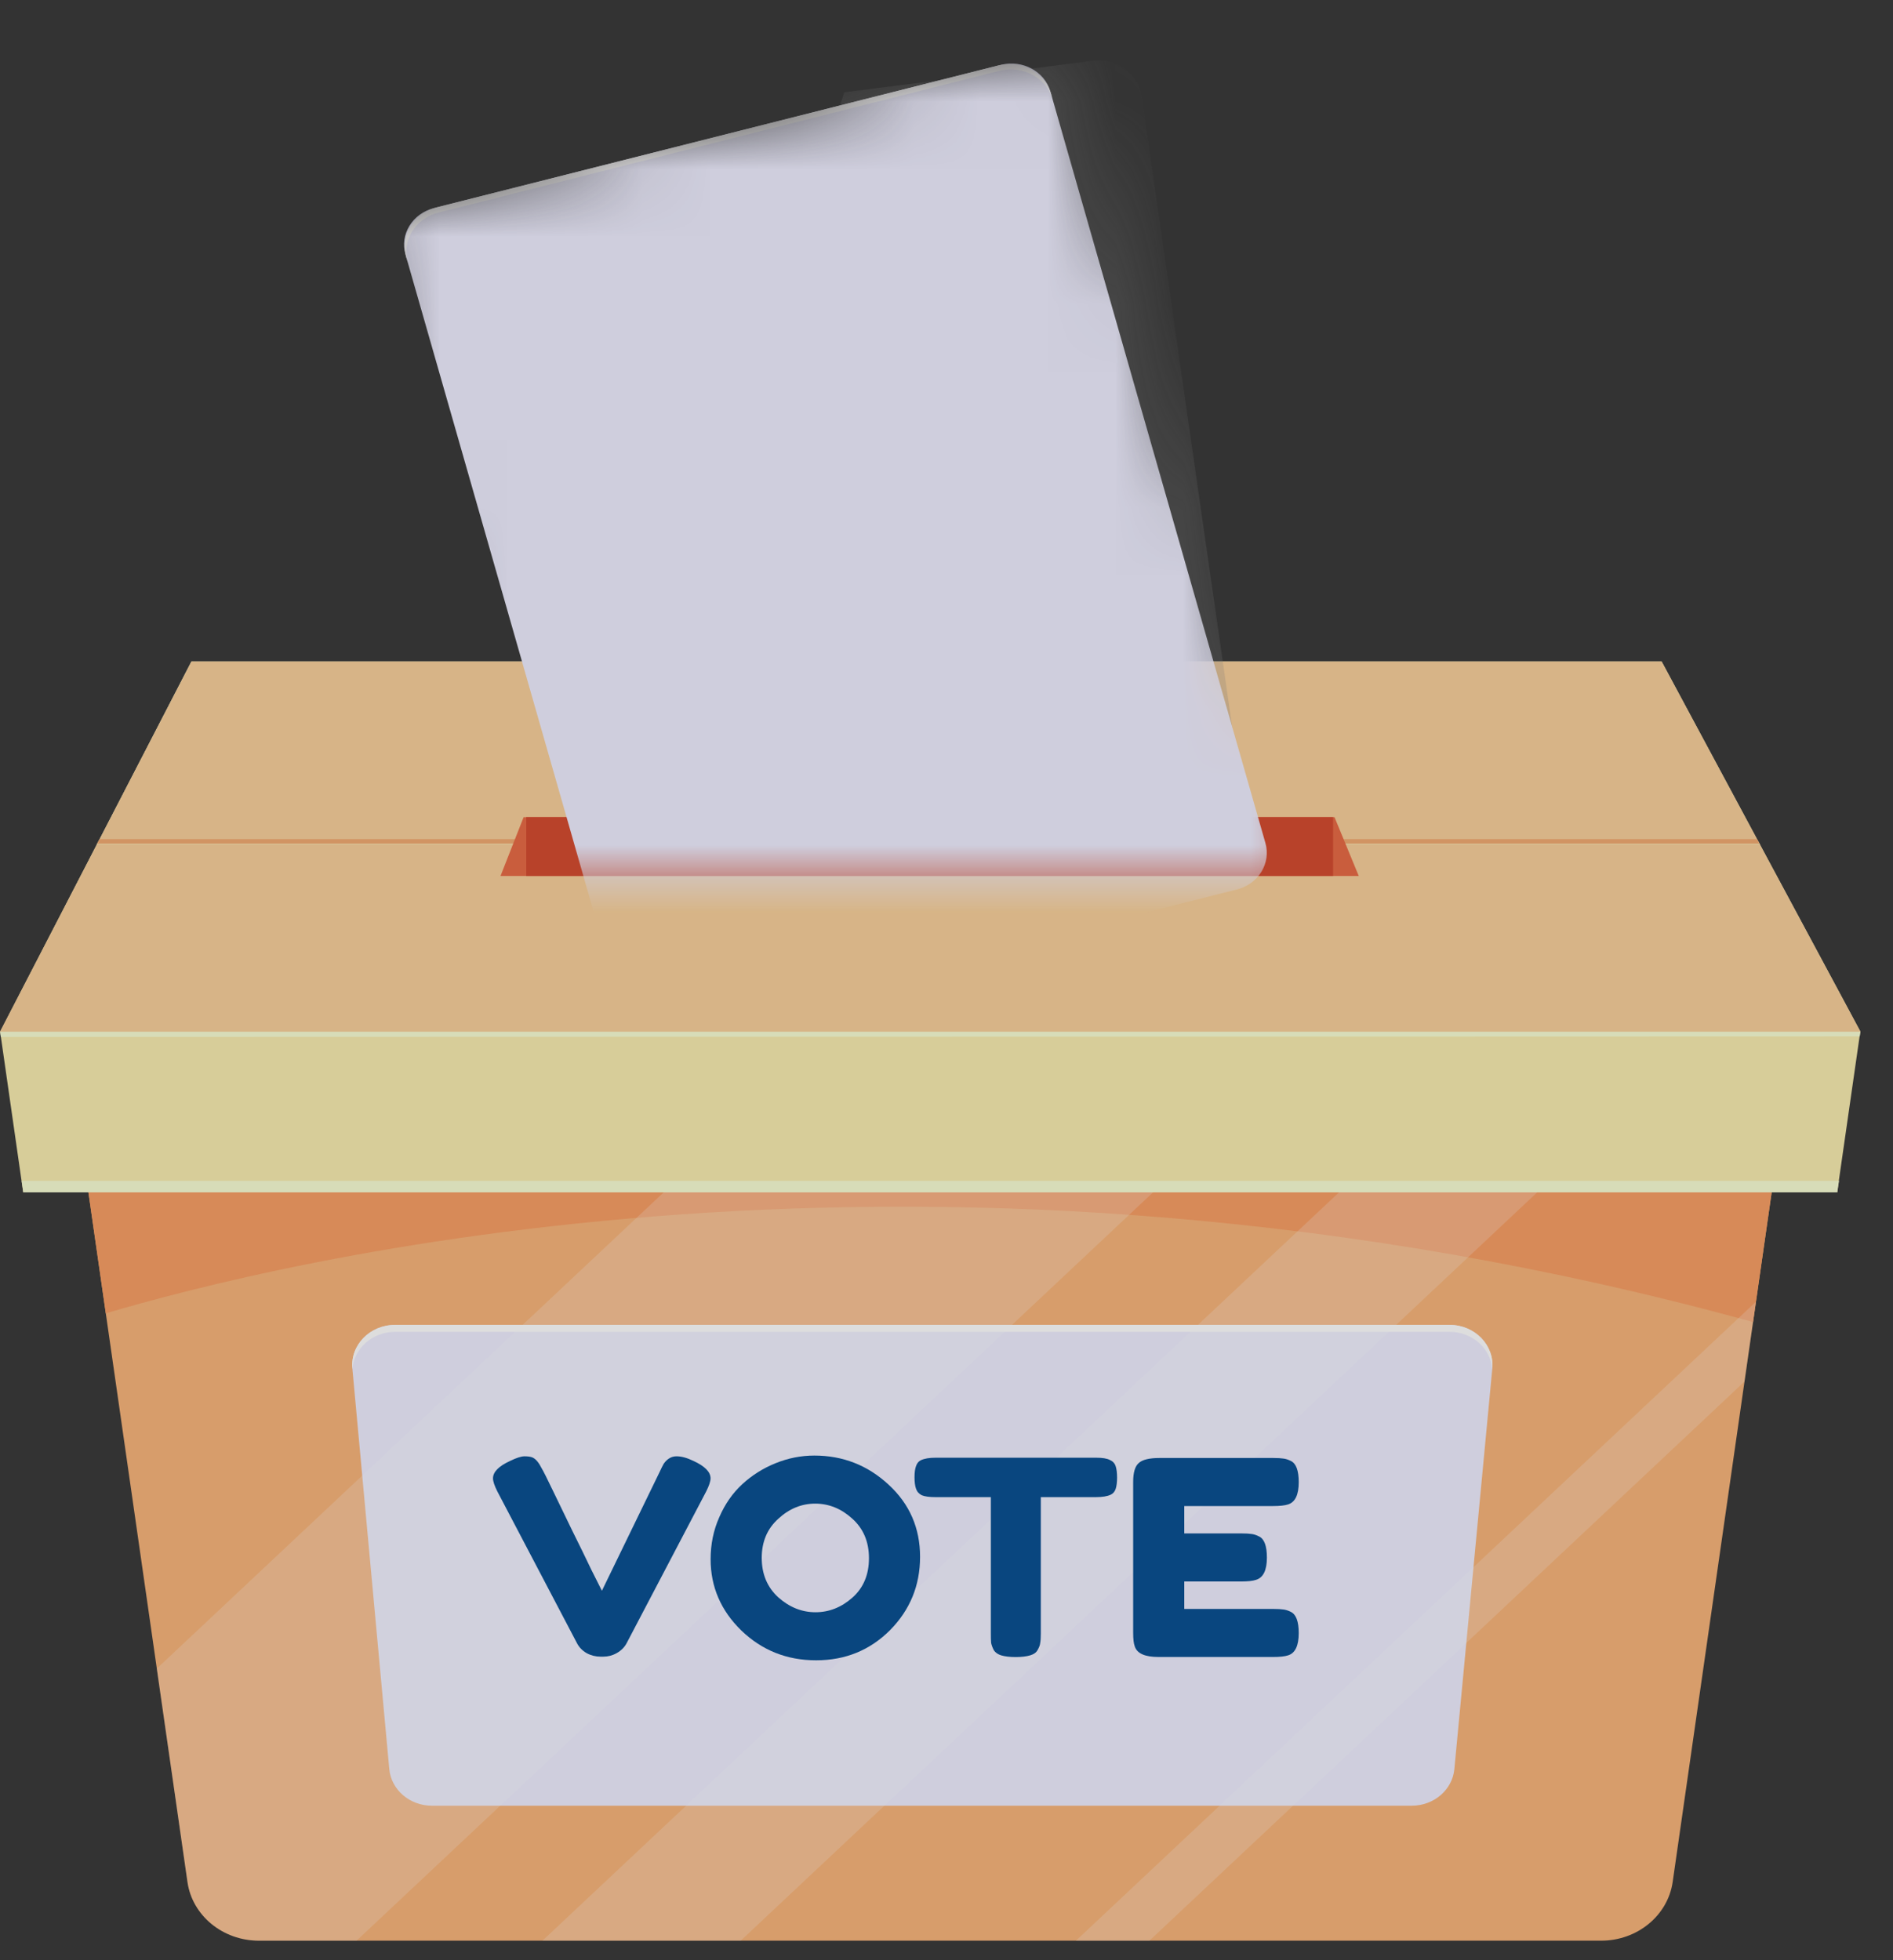 <svg width="28" height="29" viewBox="0 0 28 29" fill="none" xmlns="http://www.w3.org/2000/svg">
<rect x="0" y="0" width="28" height="29" fill="#333333" stroke="none"/>
<g opacity="0.83">
<path d="M23.683 28.711H3.831C3.296 28.711 2.844 28.34 2.773 27.843L1.075 16.018H26.438L24.741 27.843C24.669 28.34 24.217 28.711 23.683 28.711Z" fill="#F8B276"/>
<path d="M20.882 26.714H6.388C6.06 26.714 5.786 26.478 5.758 26.171L5.212 20.247C5.18 19.899 5.472 19.601 5.843 19.601H21.442C21.814 19.601 22.105 19.9 22.073 20.248L21.512 26.172C21.483 26.479 21.21 26.714 20.882 26.714Z" fill="#EEEDFF"/>
<path d="M5.213 20.251C5.238 19.948 5.508 19.704 5.843 19.704H21.442C21.777 19.704 22.047 19.948 22.072 20.251L22.073 20.248C22.105 19.9 21.814 19.601 21.442 19.601H5.843C5.472 19.601 5.18 19.899 5.212 20.247L5.213 20.251Z" fill="white"/>
<path d="M1.076 16.027L1.565 19.43C3.99 18.714 13.732 16.199 25.93 19.559L26.438 16.018H1.151L1.076 16.027Z" fill="#F89B5F"/>
<g opacity="0.2">
<path d="M25.803 20.439L25.972 19.259L15.914 28.712H17L25.803 20.439Z" fill="white"/>
<path d="M11.543 16.018L2.319 24.686L2.773 27.843C2.844 28.34 3.296 28.711 3.83 28.711H5.274L18.781 16.018H11.543Z" fill="white"/>
<path d="M24.463 16.018H21.532L8.024 28.711H10.956L24.463 16.018Z" fill="white"/>
</g>
<path d="M27.174 17.64H0.343L0.002 15.262H27.516L27.174 17.64Z" fill="#F8ECAD"/>
<path d="M0.32 17.47L0.345 17.64H27.176L27.201 17.47H0.32Z" fill="#F8FED2"/>
<path d="M24.577 9.786H2.831L0.002 15.263L0.012 15.341L27.508 15.333L27.518 15.263L24.577 9.786Z" fill="#F8FED2"/>
<path d="M24.578 9.786H2.832L0 15.263H27.519L24.578 9.786Z" fill="#F8CE97"/>
<path d="M1.429 12.498H26.035L25.998 12.431H1.463L1.429 12.498Z" fill="#F8DDA7"/>
<path d="M1.438 12.481H26.025L25.989 12.414H1.472L1.438 12.481Z" fill="#F1A76C"/>
<path d="M19.739 12.089H7.745L7.403 12.96H20.098L19.739 12.089Z" fill="#E7653E"/>
<path d="M19.718 12.089H7.784V12.96H19.718V12.089Z" fill="#D34528"/>
<path d="M17.517 23.803H18.834C18.899 23.803 18.948 23.806 18.979 23.811C19.013 23.814 19.052 23.826 19.094 23.847C19.171 23.885 19.21 23.989 19.21 24.16C19.21 24.348 19.157 24.458 19.052 24.49C19.003 24.506 18.929 24.514 18.829 24.514H17.137C16.937 24.514 16.821 24.463 16.786 24.361C16.769 24.318 16.761 24.25 16.761 24.156V21.923C16.761 21.787 16.788 21.694 16.842 21.646C16.896 21.595 16.999 21.57 17.15 21.57H18.834C18.899 21.57 18.948 21.573 18.979 21.578C19.013 21.581 19.052 21.593 19.094 21.614C19.171 21.651 19.21 21.756 19.21 21.927C19.21 22.115 19.157 22.224 19.052 22.257C19.003 22.273 18.929 22.281 18.829 22.281H17.517V22.686H18.363C18.429 22.686 18.477 22.689 18.509 22.694C18.543 22.697 18.581 22.709 18.624 22.731C18.701 22.768 18.739 22.872 18.739 23.044C18.739 23.231 18.685 23.341 18.577 23.373C18.529 23.389 18.455 23.397 18.355 23.397H17.517V23.803Z" fill="#00498E"/>
<path d="M13.839 21.566H16.216C16.307 21.566 16.374 21.577 16.416 21.599C16.459 21.617 16.488 21.648 16.502 21.691C16.516 21.734 16.523 21.79 16.523 21.86C16.523 21.929 16.516 21.985 16.502 22.028C16.488 22.069 16.463 22.097 16.429 22.113C16.378 22.137 16.305 22.149 16.211 22.149H15.395V24.169C15.395 24.231 15.392 24.276 15.386 24.306C15.384 24.335 15.371 24.37 15.348 24.41C15.328 24.448 15.291 24.474 15.237 24.49C15.183 24.506 15.111 24.515 15.023 24.515C14.935 24.515 14.864 24.506 14.809 24.49C14.758 24.474 14.721 24.448 14.698 24.41C14.678 24.37 14.666 24.335 14.66 24.306C14.657 24.273 14.656 24.227 14.656 24.165V22.149H13.835C13.744 22.149 13.677 22.139 13.634 22.121C13.591 22.099 13.563 22.067 13.549 22.024C13.534 21.981 13.527 21.925 13.527 21.856C13.527 21.786 13.534 21.731 13.549 21.691C13.563 21.648 13.587 21.619 13.621 21.603C13.673 21.578 13.745 21.566 13.839 21.566Z" fill="#00498E"/>
<path d="M12.045 21.534C12.467 21.534 12.833 21.677 13.143 21.964C13.454 22.25 13.609 22.607 13.609 23.032C13.609 23.455 13.461 23.817 13.165 24.117C12.868 24.414 12.504 24.563 12.071 24.563C11.638 24.563 11.269 24.415 10.964 24.121C10.662 23.826 10.511 23.475 10.511 23.068C10.511 22.846 10.553 22.639 10.639 22.446C10.724 22.25 10.838 22.087 10.981 21.956C11.123 21.825 11.287 21.722 11.472 21.647C11.658 21.572 11.848 21.534 12.045 21.534ZM11.267 23.048C11.267 23.287 11.348 23.481 11.511 23.631C11.676 23.778 11.86 23.852 12.062 23.852C12.264 23.852 12.447 23.779 12.609 23.635C12.772 23.49 12.853 23.296 12.853 23.052C12.853 22.809 12.77 22.613 12.605 22.466C12.443 22.319 12.26 22.245 12.058 22.245C11.856 22.245 11.673 22.32 11.511 22.47C11.348 22.617 11.267 22.81 11.267 23.048Z" fill="#00498E"/>
<path d="M10.258 21.614C10.426 21.691 10.51 21.777 10.51 21.871C10.51 21.914 10.489 21.978 10.446 22.064L9.267 24.313C9.235 24.372 9.187 24.42 9.121 24.457C9.059 24.492 8.993 24.509 8.925 24.509H8.882C8.811 24.509 8.742 24.492 8.677 24.457C8.614 24.42 8.567 24.372 8.536 24.313L7.356 22.064C7.313 21.978 7.292 21.914 7.292 21.871C7.292 21.777 7.376 21.691 7.544 21.614C7.638 21.568 7.709 21.545 7.758 21.545C7.809 21.545 7.848 21.551 7.873 21.561C7.899 21.572 7.923 21.591 7.946 21.618C7.972 21.65 7.994 21.686 8.014 21.726C8.037 21.764 8.093 21.875 8.181 22.059C8.269 22.242 8.363 22.436 8.463 22.642C8.566 22.848 8.661 23.044 8.749 23.228C8.841 23.41 8.892 23.512 8.903 23.534L9.758 21.774C9.781 21.724 9.801 21.683 9.818 21.654C9.869 21.582 9.932 21.545 10.006 21.545C10.08 21.545 10.164 21.568 10.258 21.614Z" fill="#00498E"/>
<mask id="mask0_331_43" style="mask-type:luminance" maskUnits="userSpaceOnUse" x="5" y="0" width="15" height="14">
<path d="M15.782 0.517L5.161 3.076L6.949 13.01H19.644L15.782 0.517Z" fill="white"/>
</mask>
<g mask="url(#mask0_331_43)">
<path opacity="0.28" d="M16.165 0.899L12.488 1.365C11.731 3.676 11.26 6.066 11.09 8.489C11.067 8.824 11.332 9.163 11.675 9.246C13.862 9.771 16.048 10.296 18.235 10.822L16.885 1.416C16.838 1.086 16.515 0.855 16.165 0.899Z" fill="#878787"/>
<path d="M18.296 13.159L9.911 15.278C9.592 15.358 9.264 15.181 9.179 14.881L5.998 3.766C5.912 3.466 6.101 3.158 6.42 3.078L14.805 0.959C15.123 0.878 15.451 1.056 15.537 1.355L18.717 12.471C18.803 12.77 18.614 13.079 18.296 13.159Z" fill="#EEEDFF"/>
<path d="M14.763 0.969L6.462 3.067C6.12 3.153 5.918 3.484 6.009 3.805L6.032 3.883C5.94 3.562 6.142 3.231 6.484 3.145L14.785 1.047C15.127 0.961 15.479 1.151 15.57 1.472L15.548 1.394C15.456 1.073 15.105 0.883 14.763 0.969Z" fill="#FFFEFF"/>
</g>
</g>
</svg>
